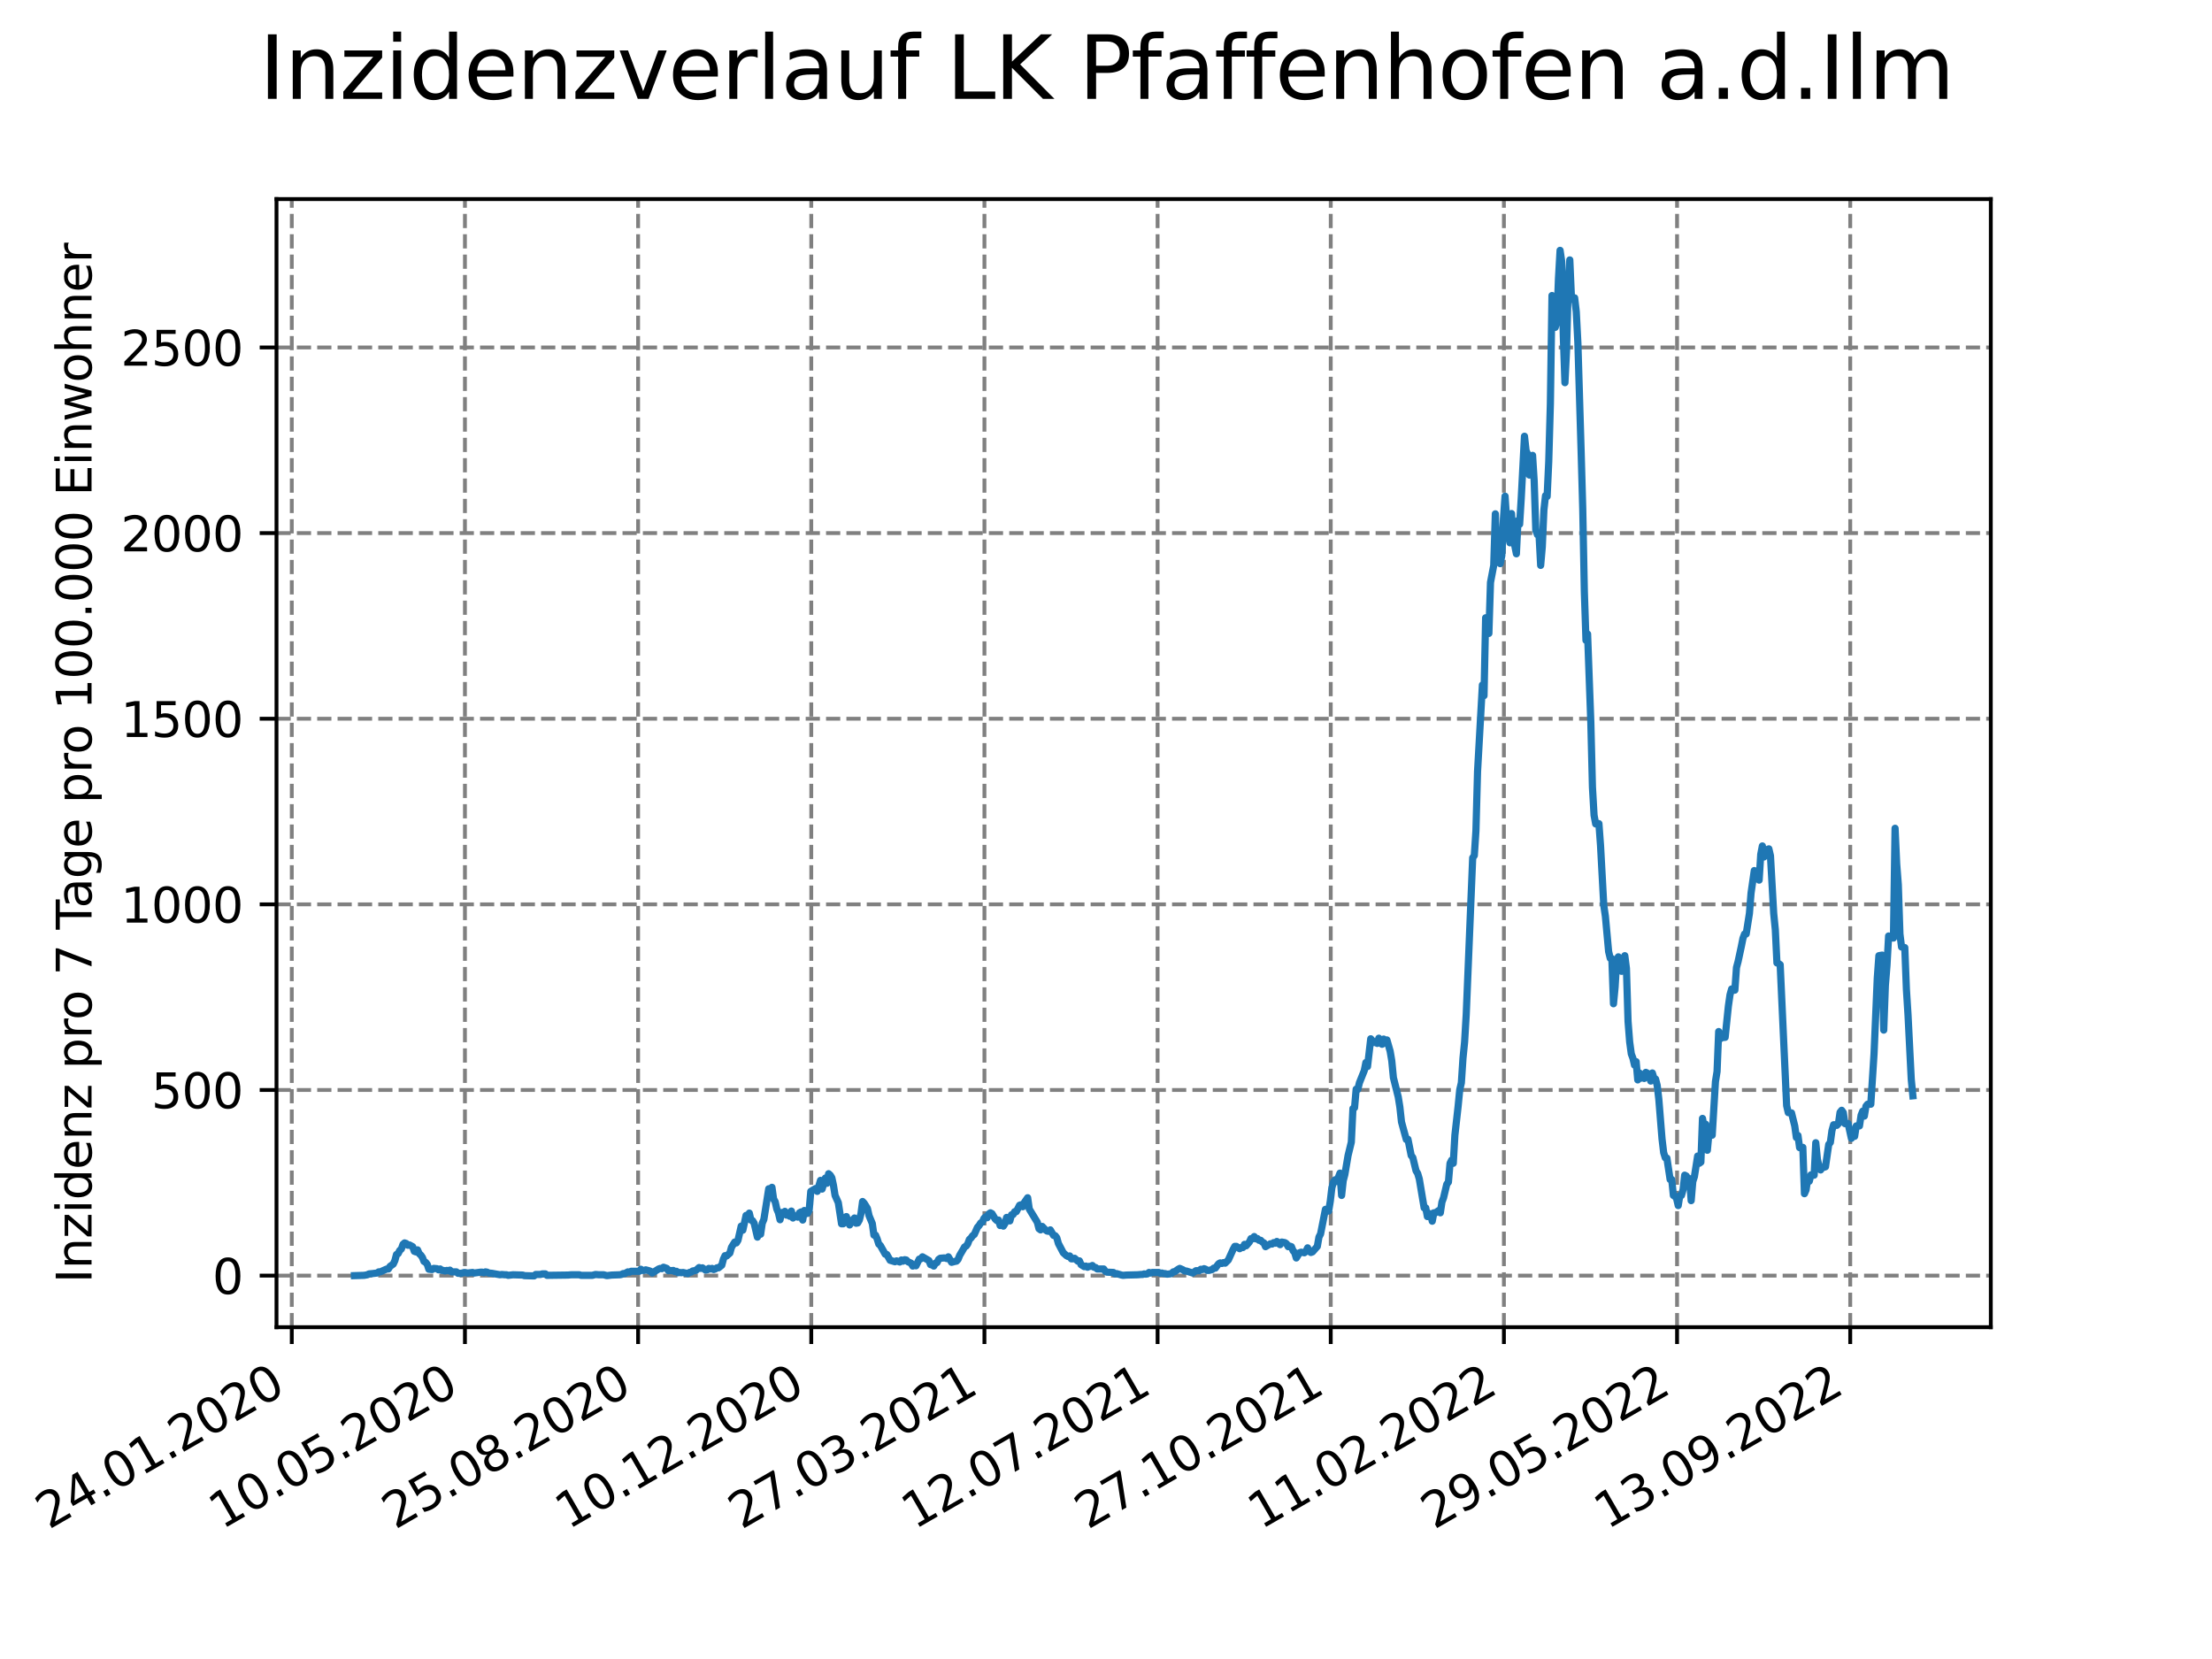 <?xml version="1.0" encoding="utf-8" standalone="no"?>
<!DOCTYPE svg PUBLIC "-//W3C//DTD SVG 1.1//EN"
  "http://www.w3.org/Graphics/SVG/1.1/DTD/svg11.dtd">
<svg xmlns:xlink="http://www.w3.org/1999/xlink" width="460.8pt" height="345.6pt" viewBox="0 0 460.8 345.6" xmlns="http://www.w3.org/2000/svg" version="1.1">
 <defs>
  <style type="text/css">*{stroke-linejoin: round; stroke-linecap: butt}</style>
 </defs>
 <g id="figure_1">
  <g id="patch_1">
   <path d="M 0 345.6 
L 460.8 345.6 
L 460.8 0 
L 0 0 
z
" style="fill: #ffffff"/>
  </g>
  <g id="axes_1">
   <g id="patch_2">
    <path d="M 57.6 276.48 
L 414.72 276.48 
L 414.72 41.472 
L 57.6 41.472 
z
" style="fill: #ffffff"/>
   </g>
   <g id="matplotlib.axis_1">
    <g id="xtick_1">
     <g id="line2d_1">
      <path d="M 60.783 276.48 
L 60.783 41.472 
" clip-path="url(#pee1e2e5de7)" style="fill: none; stroke-dasharray: 2.96,1.28; stroke-dashoffset: 0; stroke: #808080; stroke-width: 0.8"/>
     </g>
     <g id="line2d_2">
      <defs>
       <path id="mcf0baef902" d="M 0 0 
L 0 3.5 
" style="stroke: #000000; stroke-width: 0.8"/>
      </defs>
      <g>
       <use xlink:href="#mcf0baef902" x="60.783" y="276.48" style="stroke: #000000; stroke-width: 0.8"/>
      </g>
     </g>
     <g id="text_1">
      <!-- 24.01.2020 -->
      <g transform="translate(10.158 318.689) rotate(-30) scale(0.1 -0.1)">
       <defs>
        <path id="DejaVuSans-32" d="M 1228 531 
L 3431 531 
L 3431 0 
L 469 0 
L 469 531 
Q 828 903 1448 1529 
Q 2069 2156 2228 2338 
Q 2531 2678 2651 2914 
Q 2772 3150 2772 3378 
Q 2772 3750 2511 3984 
Q 2250 4219 1831 4219 
Q 1534 4219 1204 4116 
Q 875 4013 500 3803 
L 500 4441 
Q 881 4594 1212 4672 
Q 1544 4750 1819 4750 
Q 2544 4750 2975 4387 
Q 3406 4025 3406 3419 
Q 3406 3131 3298 2873 
Q 3191 2616 2906 2266 
Q 2828 2175 2409 1742 
Q 1991 1309 1228 531 
z
" transform="scale(0.016)"/>
        <path id="DejaVuSans-34" d="M 2419 4116 
L 825 1625 
L 2419 1625 
L 2419 4116 
z
M 2253 4666 
L 3047 4666 
L 3047 1625 
L 3713 1625 
L 3713 1100 
L 3047 1100 
L 3047 0 
L 2419 0 
L 2419 1100 
L 313 1100 
L 313 1709 
L 2253 4666 
z
" transform="scale(0.016)"/>
        <path id="DejaVuSans-2e" d="M 684 794 
L 1344 794 
L 1344 0 
L 684 0 
L 684 794 
z
" transform="scale(0.016)"/>
        <path id="DejaVuSans-30" d="M 2034 4250 
Q 1547 4250 1301 3770 
Q 1056 3291 1056 2328 
Q 1056 1369 1301 889 
Q 1547 409 2034 409 
Q 2525 409 2770 889 
Q 3016 1369 3016 2328 
Q 3016 3291 2770 3770 
Q 2525 4250 2034 4250 
z
M 2034 4750 
Q 2819 4750 3233 4129 
Q 3647 3509 3647 2328 
Q 3647 1150 3233 529 
Q 2819 -91 2034 -91 
Q 1250 -91 836 529 
Q 422 1150 422 2328 
Q 422 3509 836 4129 
Q 1250 4750 2034 4750 
z
" transform="scale(0.016)"/>
        <path id="DejaVuSans-31" d="M 794 531 
L 1825 531 
L 1825 4091 
L 703 3866 
L 703 4441 
L 1819 4666 
L 2450 4666 
L 2450 531 
L 3481 531 
L 3481 0 
L 794 0 
L 794 531 
z
" transform="scale(0.016)"/>
       </defs>
       <use xlink:href="#DejaVuSans-32"/>
       <use xlink:href="#DejaVuSans-34" x="63.623"/>
       <use xlink:href="#DejaVuSans-2e" x="127.246"/>
       <use xlink:href="#DejaVuSans-30" x="159.033"/>
       <use xlink:href="#DejaVuSans-31" x="222.656"/>
       <use xlink:href="#DejaVuSans-2e" x="286.279"/>
       <use xlink:href="#DejaVuSans-32" x="318.066"/>
       <use xlink:href="#DejaVuSans-30" x="381.689"/>
       <use xlink:href="#DejaVuSans-32" x="445.312"/>
       <use xlink:href="#DejaVuSans-30" x="508.936"/>
      </g>
     </g>
    </g>
    <g id="xtick_2">
     <g id="line2d_3">
      <path d="M 96.856 276.48 
L 96.856 41.472 
" clip-path="url(#pee1e2e5de7)" style="fill: none; stroke-dasharray: 2.96,1.28; stroke-dashoffset: 0; stroke: #808080; stroke-width: 0.8"/>
     </g>
     <g id="line2d_4">
      <g>
       <use xlink:href="#mcf0baef902" x="96.856" y="276.48" style="stroke: #000000; stroke-width: 0.8"/>
      </g>
     </g>
     <g id="text_2">
      <!-- 10.05.2020 -->
      <g transform="translate(46.231 318.689) rotate(-30) scale(0.1 -0.1)">
       <defs>
        <path id="DejaVuSans-35" d="M 691 4666 
L 3169 4666 
L 3169 4134 
L 1269 4134 
L 1269 2991 
Q 1406 3038 1543 3061 
Q 1681 3084 1819 3084 
Q 2600 3084 3056 2656 
Q 3513 2228 3513 1497 
Q 3513 744 3044 326 
Q 2575 -91 1722 -91 
Q 1428 -91 1123 -41 
Q 819 9 494 109 
L 494 744 
Q 775 591 1075 516 
Q 1375 441 1709 441 
Q 2250 441 2565 725 
Q 2881 1009 2881 1497 
Q 2881 1984 2565 2268 
Q 2250 2553 1709 2553 
Q 1456 2553 1204 2497 
Q 953 2441 691 2322 
L 691 4666 
z
" transform="scale(0.016)"/>
       </defs>
       <use xlink:href="#DejaVuSans-31"/>
       <use xlink:href="#DejaVuSans-30" x="63.623"/>
       <use xlink:href="#DejaVuSans-2e" x="127.246"/>
       <use xlink:href="#DejaVuSans-30" x="159.033"/>
       <use xlink:href="#DejaVuSans-35" x="222.656"/>
       <use xlink:href="#DejaVuSans-2e" x="286.279"/>
       <use xlink:href="#DejaVuSans-32" x="318.066"/>
       <use xlink:href="#DejaVuSans-30" x="381.689"/>
       <use xlink:href="#DejaVuSans-32" x="445.312"/>
       <use xlink:href="#DejaVuSans-30" x="508.936"/>
      </g>
     </g>
    </g>
    <g id="xtick_3">
     <g id="line2d_5">
      <path d="M 132.929 276.48 
L 132.929 41.472 
" clip-path="url(#pee1e2e5de7)" style="fill: none; stroke-dasharray: 2.96,1.28; stroke-dashoffset: 0; stroke: #808080; stroke-width: 0.8"/>
     </g>
     <g id="line2d_6">
      <g>
       <use xlink:href="#mcf0baef902" x="132.929" y="276.48" style="stroke: #000000; stroke-width: 0.8"/>
      </g>
     </g>
     <g id="text_3">
      <!-- 25.08.2020 -->
      <g transform="translate(82.303 318.689) rotate(-30) scale(0.1 -0.1)">
       <defs>
        <path id="DejaVuSans-38" d="M 2034 2216 
Q 1584 2216 1326 1975 
Q 1069 1734 1069 1313 
Q 1069 891 1326 650 
Q 1584 409 2034 409 
Q 2484 409 2743 651 
Q 3003 894 3003 1313 
Q 3003 1734 2745 1975 
Q 2488 2216 2034 2216 
z
M 1403 2484 
Q 997 2584 770 2862 
Q 544 3141 544 3541 
Q 544 4100 942 4425 
Q 1341 4750 2034 4750 
Q 2731 4750 3128 4425 
Q 3525 4100 3525 3541 
Q 3525 3141 3298 2862 
Q 3072 2584 2669 2484 
Q 3125 2378 3379 2068 
Q 3634 1759 3634 1313 
Q 3634 634 3220 271 
Q 2806 -91 2034 -91 
Q 1263 -91 848 271 
Q 434 634 434 1313 
Q 434 1759 690 2068 
Q 947 2378 1403 2484 
z
M 1172 3481 
Q 1172 3119 1398 2916 
Q 1625 2713 2034 2713 
Q 2441 2713 2670 2916 
Q 2900 3119 2900 3481 
Q 2900 3844 2670 4047 
Q 2441 4250 2034 4250 
Q 1625 4250 1398 4047 
Q 1172 3844 1172 3481 
z
" transform="scale(0.016)"/>
       </defs>
       <use xlink:href="#DejaVuSans-32"/>
       <use xlink:href="#DejaVuSans-35" x="63.623"/>
       <use xlink:href="#DejaVuSans-2e" x="127.246"/>
       <use xlink:href="#DejaVuSans-30" x="159.033"/>
       <use xlink:href="#DejaVuSans-38" x="222.656"/>
       <use xlink:href="#DejaVuSans-2e" x="286.279"/>
       <use xlink:href="#DejaVuSans-32" x="318.066"/>
       <use xlink:href="#DejaVuSans-30" x="381.689"/>
       <use xlink:href="#DejaVuSans-32" x="445.312"/>
       <use xlink:href="#DejaVuSans-30" x="508.936"/>
      </g>
     </g>
    </g>
    <g id="xtick_4">
     <g id="line2d_7">
      <path d="M 169.001 276.48 
L 169.001 41.472 
" clip-path="url(#pee1e2e5de7)" style="fill: none; stroke-dasharray: 2.96,1.28; stroke-dashoffset: 0; stroke: #808080; stroke-width: 0.8"/>
     </g>
     <g id="line2d_8">
      <g>
       <use xlink:href="#mcf0baef902" x="169.001" y="276.48" style="stroke: #000000; stroke-width: 0.8"/>
      </g>
     </g>
     <g id="text_4">
      <!-- 10.12.2020 -->
      <g transform="translate(118.376 318.689) rotate(-30) scale(0.1 -0.1)">
       <use xlink:href="#DejaVuSans-31"/>
       <use xlink:href="#DejaVuSans-30" x="63.623"/>
       <use xlink:href="#DejaVuSans-2e" x="127.246"/>
       <use xlink:href="#DejaVuSans-31" x="159.033"/>
       <use xlink:href="#DejaVuSans-32" x="222.656"/>
       <use xlink:href="#DejaVuSans-2e" x="286.279"/>
       <use xlink:href="#DejaVuSans-32" x="318.066"/>
       <use xlink:href="#DejaVuSans-30" x="381.689"/>
       <use xlink:href="#DejaVuSans-32" x="445.312"/>
       <use xlink:href="#DejaVuSans-30" x="508.936"/>
      </g>
     </g>
    </g>
    <g id="xtick_5">
     <g id="line2d_9">
      <path d="M 205.074 276.48 
L 205.074 41.472 
" clip-path="url(#pee1e2e5de7)" style="fill: none; stroke-dasharray: 2.96,1.28; stroke-dashoffset: 0; stroke: #808080; stroke-width: 0.8"/>
     </g>
     <g id="line2d_10">
      <g>
       <use xlink:href="#mcf0baef902" x="205.074" y="276.48" style="stroke: #000000; stroke-width: 0.8"/>
      </g>
     </g>
     <g id="text_5">
      <!-- 27.03.2021 -->
      <g transform="translate(154.449 318.689) rotate(-30) scale(0.1 -0.1)">
       <defs>
        <path id="DejaVuSans-37" d="M 525 4666 
L 3525 4666 
L 3525 4397 
L 1831 0 
L 1172 0 
L 2766 4134 
L 525 4134 
L 525 4666 
z
" transform="scale(0.016)"/>
        <path id="DejaVuSans-33" d="M 2597 2516 
Q 3050 2419 3304 2112 
Q 3559 1806 3559 1356 
Q 3559 666 3084 287 
Q 2609 -91 1734 -91 
Q 1441 -91 1130 -33 
Q 819 25 488 141 
L 488 750 
Q 750 597 1062 519 
Q 1375 441 1716 441 
Q 2309 441 2620 675 
Q 2931 909 2931 1356 
Q 2931 1769 2642 2001 
Q 2353 2234 1838 2234 
L 1294 2234 
L 1294 2753 
L 1863 2753 
Q 2328 2753 2575 2939 
Q 2822 3125 2822 3475 
Q 2822 3834 2567 4026 
Q 2313 4219 1838 4219 
Q 1578 4219 1281 4162 
Q 984 4106 628 3988 
L 628 4550 
Q 988 4650 1302 4700 
Q 1616 4750 1894 4750 
Q 2613 4750 3031 4423 
Q 3450 4097 3450 3541 
Q 3450 3153 3228 2886 
Q 3006 2619 2597 2516 
z
" transform="scale(0.016)"/>
       </defs>
       <use xlink:href="#DejaVuSans-32"/>
       <use xlink:href="#DejaVuSans-37" x="63.623"/>
       <use xlink:href="#DejaVuSans-2e" x="127.246"/>
       <use xlink:href="#DejaVuSans-30" x="159.033"/>
       <use xlink:href="#DejaVuSans-33" x="222.656"/>
       <use xlink:href="#DejaVuSans-2e" x="286.279"/>
       <use xlink:href="#DejaVuSans-32" x="318.066"/>
       <use xlink:href="#DejaVuSans-30" x="381.689"/>
       <use xlink:href="#DejaVuSans-32" x="445.312"/>
       <use xlink:href="#DejaVuSans-31" x="508.936"/>
      </g>
     </g>
    </g>
    <g id="xtick_6">
     <g id="line2d_11">
      <path d="M 241.147 276.48 
L 241.147 41.472 
" clip-path="url(#pee1e2e5de7)" style="fill: none; stroke-dasharray: 2.96,1.28; stroke-dashoffset: 0; stroke: #808080; stroke-width: 0.8"/>
     </g>
     <g id="line2d_12">
      <g>
       <use xlink:href="#mcf0baef902" x="241.147" y="276.48" style="stroke: #000000; stroke-width: 0.8"/>
      </g>
     </g>
     <g id="text_6">
      <!-- 12.07.2021 -->
      <g transform="translate(190.521 318.689) rotate(-30) scale(0.1 -0.1)">
       <use xlink:href="#DejaVuSans-31"/>
       <use xlink:href="#DejaVuSans-32" x="63.623"/>
       <use xlink:href="#DejaVuSans-2e" x="127.246"/>
       <use xlink:href="#DejaVuSans-30" x="159.033"/>
       <use xlink:href="#DejaVuSans-37" x="222.656"/>
       <use xlink:href="#DejaVuSans-2e" x="286.279"/>
       <use xlink:href="#DejaVuSans-32" x="318.066"/>
       <use xlink:href="#DejaVuSans-30" x="381.689"/>
       <use xlink:href="#DejaVuSans-32" x="445.312"/>
       <use xlink:href="#DejaVuSans-31" x="508.936"/>
      </g>
     </g>
    </g>
    <g id="xtick_7">
     <g id="line2d_13">
      <path d="M 277.219 276.48 
L 277.219 41.472 
" clip-path="url(#pee1e2e5de7)" style="fill: none; stroke-dasharray: 2.96,1.28; stroke-dashoffset: 0; stroke: #808080; stroke-width: 0.8"/>
     </g>
     <g id="line2d_14">
      <g>
       <use xlink:href="#mcf0baef902" x="277.219" y="276.48" style="stroke: #000000; stroke-width: 0.8"/>
      </g>
     </g>
     <g id="text_7">
      <!-- 27.10.2021 -->
      <g transform="translate(226.594 318.689) rotate(-30) scale(0.1 -0.1)">
       <use xlink:href="#DejaVuSans-32"/>
       <use xlink:href="#DejaVuSans-37" x="63.623"/>
       <use xlink:href="#DejaVuSans-2e" x="127.246"/>
       <use xlink:href="#DejaVuSans-31" x="159.033"/>
       <use xlink:href="#DejaVuSans-30" x="222.656"/>
       <use xlink:href="#DejaVuSans-2e" x="286.279"/>
       <use xlink:href="#DejaVuSans-32" x="318.066"/>
       <use xlink:href="#DejaVuSans-30" x="381.689"/>
       <use xlink:href="#DejaVuSans-32" x="445.312"/>
       <use xlink:href="#DejaVuSans-31" x="508.936"/>
      </g>
     </g>
    </g>
    <g id="xtick_8">
     <g id="line2d_15">
      <path d="M 313.292 276.48 
L 313.292 41.472 
" clip-path="url(#pee1e2e5de7)" style="fill: none; stroke-dasharray: 2.96,1.28; stroke-dashoffset: 0; stroke: #808080; stroke-width: 0.8"/>
     </g>
     <g id="line2d_16">
      <g>
       <use xlink:href="#mcf0baef902" x="313.292" y="276.48" style="stroke: #000000; stroke-width: 0.8"/>
      </g>
     </g>
     <g id="text_8">
      <!-- 11.02.2022 -->
      <g transform="translate(262.667 318.689) rotate(-30) scale(0.1 -0.1)">
       <use xlink:href="#DejaVuSans-31"/>
       <use xlink:href="#DejaVuSans-31" x="63.623"/>
       <use xlink:href="#DejaVuSans-2e" x="127.246"/>
       <use xlink:href="#DejaVuSans-30" x="159.033"/>
       <use xlink:href="#DejaVuSans-32" x="222.656"/>
       <use xlink:href="#DejaVuSans-2e" x="286.279"/>
       <use xlink:href="#DejaVuSans-32" x="318.066"/>
       <use xlink:href="#DejaVuSans-30" x="381.689"/>
       <use xlink:href="#DejaVuSans-32" x="445.312"/>
       <use xlink:href="#DejaVuSans-32" x="508.936"/>
      </g>
     </g>
    </g>
    <g id="xtick_9">
     <g id="line2d_17">
      <path d="M 349.365 276.48 
L 349.365 41.472 
" clip-path="url(#pee1e2e5de7)" style="fill: none; stroke-dasharray: 2.96,1.28; stroke-dashoffset: 0; stroke: #808080; stroke-width: 0.8"/>
     </g>
     <g id="line2d_18">
      <g>
       <use xlink:href="#mcf0baef902" x="349.365" y="276.48" style="stroke: #000000; stroke-width: 0.8"/>
      </g>
     </g>
     <g id="text_9">
      <!-- 29.05.2022 -->
      <g transform="translate(298.74 318.689) rotate(-30) scale(0.1 -0.1)">
       <defs>
        <path id="DejaVuSans-39" d="M 703 97 
L 703 672 
Q 941 559 1184 500 
Q 1428 441 1663 441 
Q 2288 441 2617 861 
Q 2947 1281 2994 2138 
Q 2813 1869 2534 1725 
Q 2256 1581 1919 1581 
Q 1219 1581 811 2004 
Q 403 2428 403 3163 
Q 403 3881 828 4315 
Q 1253 4750 1959 4750 
Q 2769 4750 3195 4129 
Q 3622 3509 3622 2328 
Q 3622 1225 3098 567 
Q 2575 -91 1691 -91 
Q 1453 -91 1209 -44 
Q 966 3 703 97 
z
M 1959 2075 
Q 2384 2075 2632 2365 
Q 2881 2656 2881 3163 
Q 2881 3666 2632 3958 
Q 2384 4250 1959 4250 
Q 1534 4250 1286 3958 
Q 1038 3666 1038 3163 
Q 1038 2656 1286 2365 
Q 1534 2075 1959 2075 
z
" transform="scale(0.016)"/>
       </defs>
       <use xlink:href="#DejaVuSans-32"/>
       <use xlink:href="#DejaVuSans-39" x="63.623"/>
       <use xlink:href="#DejaVuSans-2e" x="127.246"/>
       <use xlink:href="#DejaVuSans-30" x="159.033"/>
       <use xlink:href="#DejaVuSans-35" x="222.656"/>
       <use xlink:href="#DejaVuSans-2e" x="286.279"/>
       <use xlink:href="#DejaVuSans-32" x="318.066"/>
       <use xlink:href="#DejaVuSans-30" x="381.689"/>
       <use xlink:href="#DejaVuSans-32" x="445.312"/>
       <use xlink:href="#DejaVuSans-32" x="508.936"/>
      </g>
     </g>
    </g>
    <g id="xtick_10">
     <g id="line2d_19">
      <path d="M 385.438 276.48 
L 385.438 41.472 
" clip-path="url(#pee1e2e5de7)" style="fill: none; stroke-dasharray: 2.96,1.28; stroke-dashoffset: 0; stroke: #808080; stroke-width: 0.8"/>
     </g>
     <g id="line2d_20">
      <g>
       <use xlink:href="#mcf0baef902" x="385.438" y="276.48" style="stroke: #000000; stroke-width: 0.8"/>
      </g>
     </g>
     <g id="text_10">
      <!-- 13.09.2022 -->
      <g transform="translate(334.812 318.689) rotate(-30) scale(0.1 -0.1)">
       <use xlink:href="#DejaVuSans-31"/>
       <use xlink:href="#DejaVuSans-33" x="63.623"/>
       <use xlink:href="#DejaVuSans-2e" x="127.246"/>
       <use xlink:href="#DejaVuSans-30" x="159.033"/>
       <use xlink:href="#DejaVuSans-39" x="222.656"/>
       <use xlink:href="#DejaVuSans-2e" x="286.279"/>
       <use xlink:href="#DejaVuSans-32" x="318.066"/>
       <use xlink:href="#DejaVuSans-30" x="381.689"/>
       <use xlink:href="#DejaVuSans-32" x="445.312"/>
       <use xlink:href="#DejaVuSans-32" x="508.936"/>
      </g>
     </g>
    </g>
   </g>
   <g id="matplotlib.axis_2">
    <g id="ytick_1">
     <g id="line2d_21">
      <path d="M 57.6 265.738 
L 414.72 265.738 
" clip-path="url(#pee1e2e5de7)" style="fill: none; stroke-dasharray: 2.96,1.28; stroke-dashoffset: 0; stroke: #808080; stroke-width: 0.8"/>
     </g>
     <g id="line2d_22">
      <defs>
       <path id="me9e345efa7" d="M 0 0 
L -3.5 0 
" style="stroke: #000000; stroke-width: 0.8"/>
      </defs>
      <g>
       <use xlink:href="#me9e345efa7" x="57.6" y="265.738" style="stroke: #000000; stroke-width: 0.8"/>
      </g>
     </g>
     <g id="text_11">
      <!-- 0 -->
      <g transform="translate(44.237 269.537) scale(0.1 -0.1)">
       <use xlink:href="#DejaVuSans-30"/>
      </g>
     </g>
    </g>
    <g id="ytick_2">
     <g id="line2d_23">
      <path d="M 57.6 227.066 
L 414.72 227.066 
" clip-path="url(#pee1e2e5de7)" style="fill: none; stroke-dasharray: 2.96,1.28; stroke-dashoffset: 0; stroke: #808080; stroke-width: 0.8"/>
     </g>
     <g id="line2d_24">
      <g>
       <use xlink:href="#me9e345efa7" x="57.6" y="227.066" style="stroke: #000000; stroke-width: 0.8"/>
      </g>
     </g>
     <g id="text_12">
      <!-- 500 -->
      <g transform="translate(31.512 230.865) scale(0.1 -0.1)">
       <use xlink:href="#DejaVuSans-35"/>
       <use xlink:href="#DejaVuSans-30" x="63.623"/>
       <use xlink:href="#DejaVuSans-30" x="127.246"/>
      </g>
     </g>
    </g>
    <g id="ytick_3">
     <g id="line2d_25">
      <path d="M 57.6 188.395 
L 414.72 188.395 
" clip-path="url(#pee1e2e5de7)" style="fill: none; stroke-dasharray: 2.96,1.28; stroke-dashoffset: 0; stroke: #808080; stroke-width: 0.8"/>
     </g>
     <g id="line2d_26">
      <g>
       <use xlink:href="#me9e345efa7" x="57.6" y="188.395" style="stroke: #000000; stroke-width: 0.8"/>
      </g>
     </g>
     <g id="text_13">
      <!-- 1000 -->
      <g transform="translate(25.15 192.194) scale(0.1 -0.1)">
       <use xlink:href="#DejaVuSans-31"/>
       <use xlink:href="#DejaVuSans-30" x="63.623"/>
       <use xlink:href="#DejaVuSans-30" x="127.246"/>
       <use xlink:href="#DejaVuSans-30" x="190.869"/>
      </g>
     </g>
    </g>
    <g id="ytick_4">
     <g id="line2d_27">
      <path d="M 57.6 149.723 
L 414.72 149.723 
" clip-path="url(#pee1e2e5de7)" style="fill: none; stroke-dasharray: 2.96,1.28; stroke-dashoffset: 0; stroke: #808080; stroke-width: 0.8"/>
     </g>
     <g id="line2d_28">
      <g>
       <use xlink:href="#me9e345efa7" x="57.6" y="149.723" style="stroke: #000000; stroke-width: 0.8"/>
      </g>
     </g>
     <g id="text_14">
      <!-- 1500 -->
      <g transform="translate(25.15 153.522) scale(0.1 -0.1)">
       <use xlink:href="#DejaVuSans-31"/>
       <use xlink:href="#DejaVuSans-35" x="63.623"/>
       <use xlink:href="#DejaVuSans-30" x="127.246"/>
       <use xlink:href="#DejaVuSans-30" x="190.869"/>
      </g>
     </g>
    </g>
    <g id="ytick_5">
     <g id="line2d_29">
      <path d="M 57.6 111.052 
L 414.72 111.052 
" clip-path="url(#pee1e2e5de7)" style="fill: none; stroke-dasharray: 2.96,1.28; stroke-dashoffset: 0; stroke: #808080; stroke-width: 0.8"/>
     </g>
     <g id="line2d_30">
      <g>
       <use xlink:href="#me9e345efa7" x="57.6" y="111.052" style="stroke: #000000; stroke-width: 0.8"/>
      </g>
     </g>
     <g id="text_15">
      <!-- 2000 -->
      <g transform="translate(25.15 114.851) scale(0.1 -0.1)">
       <use xlink:href="#DejaVuSans-32"/>
       <use xlink:href="#DejaVuSans-30" x="63.623"/>
       <use xlink:href="#DejaVuSans-30" x="127.246"/>
       <use xlink:href="#DejaVuSans-30" x="190.869"/>
      </g>
     </g>
    </g>
    <g id="ytick_6">
     <g id="line2d_31">
      <path d="M 57.6 72.38 
L 414.72 72.38 
" clip-path="url(#pee1e2e5de7)" style="fill: none; stroke-dasharray: 2.96,1.28; stroke-dashoffset: 0; stroke: #808080; stroke-width: 0.8"/>
     </g>
     <g id="line2d_32">
      <g>
       <use xlink:href="#me9e345efa7" x="57.6" y="72.38" style="stroke: #000000; stroke-width: 0.8"/>
      </g>
     </g>
     <g id="text_16">
      <!-- 2500 -->
      <g transform="translate(25.15 76.179) scale(0.1 -0.1)">
       <use xlink:href="#DejaVuSans-32"/>
       <use xlink:href="#DejaVuSans-35" x="63.623"/>
       <use xlink:href="#DejaVuSans-30" x="127.246"/>
       <use xlink:href="#DejaVuSans-30" x="190.869"/>
      </g>
     </g>
    </g>
    <g id="text_17">
     <!-- Inzidenz pro 7 Tage pro 100.000 Einwohner -->
     <g transform="translate(19.07 267.301) rotate(-90) scale(0.1 -0.1)">
      <defs>
       <path id="DejaVuSans-49" d="M 628 4666 
L 1259 4666 
L 1259 0 
L 628 0 
L 628 4666 
z
" transform="scale(0.016)"/>
       <path id="DejaVuSans-6e" d="M 3513 2113 
L 3513 0 
L 2938 0 
L 2938 2094 
Q 2938 2591 2744 2837 
Q 2550 3084 2163 3084 
Q 1697 3084 1428 2787 
Q 1159 2491 1159 1978 
L 1159 0 
L 581 0 
L 581 3500 
L 1159 3500 
L 1159 2956 
Q 1366 3272 1645 3428 
Q 1925 3584 2291 3584 
Q 2894 3584 3203 3211 
Q 3513 2838 3513 2113 
z
" transform="scale(0.016)"/>
       <path id="DejaVuSans-7a" d="M 353 3500 
L 3084 3500 
L 3084 2975 
L 922 459 
L 3084 459 
L 3084 0 
L 275 0 
L 275 525 
L 2438 3041 
L 353 3041 
L 353 3500 
z
" transform="scale(0.016)"/>
       <path id="DejaVuSans-69" d="M 603 3500 
L 1178 3500 
L 1178 0 
L 603 0 
L 603 3500 
z
M 603 4863 
L 1178 4863 
L 1178 4134 
L 603 4134 
L 603 4863 
z
" transform="scale(0.016)"/>
       <path id="DejaVuSans-64" d="M 2906 2969 
L 2906 4863 
L 3481 4863 
L 3481 0 
L 2906 0 
L 2906 525 
Q 2725 213 2448 61 
Q 2172 -91 1784 -91 
Q 1150 -91 751 415 
Q 353 922 353 1747 
Q 353 2572 751 3078 
Q 1150 3584 1784 3584 
Q 2172 3584 2448 3432 
Q 2725 3281 2906 2969 
z
M 947 1747 
Q 947 1113 1208 752 
Q 1469 391 1925 391 
Q 2381 391 2643 752 
Q 2906 1113 2906 1747 
Q 2906 2381 2643 2742 
Q 2381 3103 1925 3103 
Q 1469 3103 1208 2742 
Q 947 2381 947 1747 
z
" transform="scale(0.016)"/>
       <path id="DejaVuSans-65" d="M 3597 1894 
L 3597 1613 
L 953 1613 
Q 991 1019 1311 708 
Q 1631 397 2203 397 
Q 2534 397 2845 478 
Q 3156 559 3463 722 
L 3463 178 
Q 3153 47 2828 -22 
Q 2503 -91 2169 -91 
Q 1331 -91 842 396 
Q 353 884 353 1716 
Q 353 2575 817 3079 
Q 1281 3584 2069 3584 
Q 2775 3584 3186 3129 
Q 3597 2675 3597 1894 
z
M 3022 2063 
Q 3016 2534 2758 2815 
Q 2500 3097 2075 3097 
Q 1594 3097 1305 2825 
Q 1016 2553 972 2059 
L 3022 2063 
z
" transform="scale(0.016)"/>
       <path id="DejaVuSans-20" transform="scale(0.016)"/>
       <path id="DejaVuSans-70" d="M 1159 525 
L 1159 -1331 
L 581 -1331 
L 581 3500 
L 1159 3500 
L 1159 2969 
Q 1341 3281 1617 3432 
Q 1894 3584 2278 3584 
Q 2916 3584 3314 3078 
Q 3713 2572 3713 1747 
Q 3713 922 3314 415 
Q 2916 -91 2278 -91 
Q 1894 -91 1617 61 
Q 1341 213 1159 525 
z
M 3116 1747 
Q 3116 2381 2855 2742 
Q 2594 3103 2138 3103 
Q 1681 3103 1420 2742 
Q 1159 2381 1159 1747 
Q 1159 1113 1420 752 
Q 1681 391 2138 391 
Q 2594 391 2855 752 
Q 3116 1113 3116 1747 
z
" transform="scale(0.016)"/>
       <path id="DejaVuSans-72" d="M 2631 2963 
Q 2534 3019 2420 3045 
Q 2306 3072 2169 3072 
Q 1681 3072 1420 2755 
Q 1159 2438 1159 1844 
L 1159 0 
L 581 0 
L 581 3500 
L 1159 3500 
L 1159 2956 
Q 1341 3275 1631 3429 
Q 1922 3584 2338 3584 
Q 2397 3584 2469 3576 
Q 2541 3569 2628 3553 
L 2631 2963 
z
" transform="scale(0.016)"/>
       <path id="DejaVuSans-6f" d="M 1959 3097 
Q 1497 3097 1228 2736 
Q 959 2375 959 1747 
Q 959 1119 1226 758 
Q 1494 397 1959 397 
Q 2419 397 2687 759 
Q 2956 1122 2956 1747 
Q 2956 2369 2687 2733 
Q 2419 3097 1959 3097 
z
M 1959 3584 
Q 2709 3584 3137 3096 
Q 3566 2609 3566 1747 
Q 3566 888 3137 398 
Q 2709 -91 1959 -91 
Q 1206 -91 779 398 
Q 353 888 353 1747 
Q 353 2609 779 3096 
Q 1206 3584 1959 3584 
z
" transform="scale(0.016)"/>
       <path id="DejaVuSans-54" d="M -19 4666 
L 3928 4666 
L 3928 4134 
L 2272 4134 
L 2272 0 
L 1638 0 
L 1638 4134 
L -19 4134 
L -19 4666 
z
" transform="scale(0.016)"/>
       <path id="DejaVuSans-61" d="M 2194 1759 
Q 1497 1759 1228 1600 
Q 959 1441 959 1056 
Q 959 750 1161 570 
Q 1363 391 1709 391 
Q 2188 391 2477 730 
Q 2766 1069 2766 1631 
L 2766 1759 
L 2194 1759 
z
M 3341 1997 
L 3341 0 
L 2766 0 
L 2766 531 
Q 2569 213 2275 61 
Q 1981 -91 1556 -91 
Q 1019 -91 701 211 
Q 384 513 384 1019 
Q 384 1609 779 1909 
Q 1175 2209 1959 2209 
L 2766 2209 
L 2766 2266 
Q 2766 2663 2505 2880 
Q 2244 3097 1772 3097 
Q 1472 3097 1187 3025 
Q 903 2953 641 2809 
L 641 3341 
Q 956 3463 1253 3523 
Q 1550 3584 1831 3584 
Q 2591 3584 2966 3190 
Q 3341 2797 3341 1997 
z
" transform="scale(0.016)"/>
       <path id="DejaVuSans-67" d="M 2906 1791 
Q 2906 2416 2648 2759 
Q 2391 3103 1925 3103 
Q 1463 3103 1205 2759 
Q 947 2416 947 1791 
Q 947 1169 1205 825 
Q 1463 481 1925 481 
Q 2391 481 2648 825 
Q 2906 1169 2906 1791 
z
M 3481 434 
Q 3481 -459 3084 -895 
Q 2688 -1331 1869 -1331 
Q 1566 -1331 1297 -1286 
Q 1028 -1241 775 -1147 
L 775 -588 
Q 1028 -725 1275 -790 
Q 1522 -856 1778 -856 
Q 2344 -856 2625 -561 
Q 2906 -266 2906 331 
L 2906 616 
Q 2728 306 2450 153 
Q 2172 0 1784 0 
Q 1141 0 747 490 
Q 353 981 353 1791 
Q 353 2603 747 3093 
Q 1141 3584 1784 3584 
Q 2172 3584 2450 3431 
Q 2728 3278 2906 2969 
L 2906 3500 
L 3481 3500 
L 3481 434 
z
" transform="scale(0.016)"/>
       <path id="DejaVuSans-45" d="M 628 4666 
L 3578 4666 
L 3578 4134 
L 1259 4134 
L 1259 2753 
L 3481 2753 
L 3481 2222 
L 1259 2222 
L 1259 531 
L 3634 531 
L 3634 0 
L 628 0 
L 628 4666 
z
" transform="scale(0.016)"/>
       <path id="DejaVuSans-77" d="M 269 3500 
L 844 3500 
L 1563 769 
L 2278 3500 
L 2956 3500 
L 3675 769 
L 4391 3500 
L 4966 3500 
L 4050 0 
L 3372 0 
L 2619 2869 
L 1863 0 
L 1184 0 
L 269 3500 
z
" transform="scale(0.016)"/>
       <path id="DejaVuSans-68" d="M 3513 2113 
L 3513 0 
L 2938 0 
L 2938 2094 
Q 2938 2591 2744 2837 
Q 2550 3084 2163 3084 
Q 1697 3084 1428 2787 
Q 1159 2491 1159 1978 
L 1159 0 
L 581 0 
L 581 4863 
L 1159 4863 
L 1159 2956 
Q 1366 3272 1645 3428 
Q 1925 3584 2291 3584 
Q 2894 3584 3203 3211 
Q 3513 2838 3513 2113 
z
" transform="scale(0.016)"/>
      </defs>
      <use xlink:href="#DejaVuSans-49"/>
      <use xlink:href="#DejaVuSans-6e" x="29.492"/>
      <use xlink:href="#DejaVuSans-7a" x="92.871"/>
      <use xlink:href="#DejaVuSans-69" x="145.361"/>
      <use xlink:href="#DejaVuSans-64" x="173.145"/>
      <use xlink:href="#DejaVuSans-65" x="236.621"/>
      <use xlink:href="#DejaVuSans-6e" x="298.145"/>
      <use xlink:href="#DejaVuSans-7a" x="361.523"/>
      <use xlink:href="#DejaVuSans-20" x="414.014"/>
      <use xlink:href="#DejaVuSans-70" x="445.801"/>
      <use xlink:href="#DejaVuSans-72" x="509.277"/>
      <use xlink:href="#DejaVuSans-6f" x="548.141"/>
      <use xlink:href="#DejaVuSans-20" x="609.322"/>
      <use xlink:href="#DejaVuSans-37" x="641.109"/>
      <use xlink:href="#DejaVuSans-20" x="704.732"/>
      <use xlink:href="#DejaVuSans-54" x="736.52"/>
      <use xlink:href="#DejaVuSans-61" x="781.104"/>
      <use xlink:href="#DejaVuSans-67" x="842.383"/>
      <use xlink:href="#DejaVuSans-65" x="905.859"/>
      <use xlink:href="#DejaVuSans-20" x="967.383"/>
      <use xlink:href="#DejaVuSans-70" x="999.17"/>
      <use xlink:href="#DejaVuSans-72" x="1062.646"/>
      <use xlink:href="#DejaVuSans-6f" x="1101.51"/>
      <use xlink:href="#DejaVuSans-20" x="1162.691"/>
      <use xlink:href="#DejaVuSans-31" x="1194.479"/>
      <use xlink:href="#DejaVuSans-30" x="1258.102"/>
      <use xlink:href="#DejaVuSans-30" x="1321.725"/>
      <use xlink:href="#DejaVuSans-2e" x="1385.348"/>
      <use xlink:href="#DejaVuSans-30" x="1417.135"/>
      <use xlink:href="#DejaVuSans-30" x="1480.758"/>
      <use xlink:href="#DejaVuSans-30" x="1544.381"/>
      <use xlink:href="#DejaVuSans-20" x="1608.004"/>
      <use xlink:href="#DejaVuSans-45" x="1639.791"/>
      <use xlink:href="#DejaVuSans-69" x="1702.975"/>
      <use xlink:href="#DejaVuSans-6e" x="1730.758"/>
      <use xlink:href="#DejaVuSans-77" x="1794.137"/>
      <use xlink:href="#DejaVuSans-6f" x="1875.924"/>
      <use xlink:href="#DejaVuSans-68" x="1937.105"/>
      <use xlink:href="#DejaVuSans-6e" x="2000.484"/>
      <use xlink:href="#DejaVuSans-65" x="2063.863"/>
      <use xlink:href="#DejaVuSans-72" x="2125.387"/>
     </g>
    </g>
   </g>
   <g id="line2d_33">
    <path d="M 73.833 265.738 
L 75.855 265.677 
L 76.53 265.557 
L 76.867 265.376 
L 77.541 265.315 
L 78.553 265.195 
L 78.89 264.953 
L 79.227 264.953 
L 80.575 264.35 
L 80.912 264.35 
L 81.25 263.807 
L 81.924 263.325 
L 82.261 262.601 
L 82.598 261.334 
L 82.935 261.153 
L 83.272 260.49 
L 83.609 260.188 
L 83.947 259.223 
L 84.284 258.922 
L 84.621 259.042 
L 84.958 259.404 
L 85.295 259.344 
L 85.969 259.706 
L 86.306 260.671 
L 86.644 260.791 
L 86.981 260.369 
L 87.318 261.153 
L 87.655 261.455 
L 87.992 261.938 
L 88.329 262.782 
L 88.666 262.963 
L 89.004 263.385 
L 89.341 264.411 
L 90.015 264.471 
L 90.352 264.23 
L 91.026 264.29 
L 91.363 264.531 
L 91.701 264.35 
L 92.038 264.652 
L 92.375 264.652 
L 92.712 264.772 
L 93.049 264.652 
L 93.386 264.712 
L 93.723 264.591 
L 94.06 264.953 
L 95.072 264.953 
L 95.409 265.255 
L 96.083 265.255 
L 96.757 265.074 
L 97.432 265.195 
L 98.443 265.074 
L 98.78 265.195 
L 100.129 265.014 
L 100.466 265.014 
L 100.803 265.134 
L 101.14 264.953 
L 101.477 265.014 
L 101.814 265.195 
L 102.489 265.255 
L 104.174 265.557 
L 104.511 265.496 
L 105.186 265.557 
L 105.523 265.557 
L 105.86 265.677 
L 106.871 265.557 
L 108.894 265.617 
L 109.231 265.738 
L 111.254 265.798 
L 111.591 265.496 
L 112.602 265.496 
L 112.94 265.376 
L 113.614 265.376 
L 113.951 265.677 
L 118.334 265.617 
L 119.008 265.557 
L 120.694 265.557 
L 121.031 265.677 
L 123.391 265.677 
L 124.065 265.496 
L 124.739 265.557 
L 125.75 265.557 
L 126.425 265.738 
L 127.436 265.617 
L 129.122 265.557 
L 129.459 265.496 
L 129.796 265.315 
L 130.133 265.315 
L 130.807 264.953 
L 131.145 265.014 
L 131.482 264.833 
L 133.167 264.833 
L 133.504 264.411 
L 133.842 264.652 
L 134.179 264.652 
L 134.516 264.531 
L 135.19 264.712 
L 135.527 264.833 
L 135.864 265.195 
L 137.213 264.35 
L 137.55 264.23 
L 137.887 264.29 
L 138.224 263.988 
L 138.898 264.23 
L 139.236 264.712 
L 139.573 264.652 
L 139.91 264.712 
L 140.247 264.652 
L 140.584 264.893 
L 140.921 264.833 
L 141.258 265.134 
L 141.596 265.074 
L 141.933 265.134 
L 142.27 265.074 
L 143.281 265.315 
L 143.618 265.074 
L 143.955 265.014 
L 144.293 264.772 
L 144.967 264.652 
L 145.641 264.049 
L 145.978 264.23 
L 146.315 264.109 
L 146.99 264.591 
L 147.327 264.531 
L 147.664 264.23 
L 148.001 264.35 
L 148.338 264.23 
L 148.675 264.471 
L 149.012 264.35 
L 149.349 264.109 
L 149.687 264.109 
L 150.361 263.566 
L 150.698 262.299 
L 151.035 261.576 
L 151.372 261.636 
L 152.046 261.033 
L 152.384 259.826 
L 153.058 258.741 
L 153.395 258.922 
L 153.732 258.379 
L 154.406 255.423 
L 154.744 256.268 
L 155.418 253.192 
L 155.755 253.553 
L 156.092 252.709 
L 156.429 254.157 
L 156.766 254.277 
L 157.103 254.82 
L 157.778 257.715 
L 158.115 256.992 
L 158.452 257.112 
L 158.789 254.82 
L 159.126 254.036 
L 160.138 247.642 
L 160.475 247.944 
L 160.812 247.341 
L 161.149 249.753 
L 161.486 250.357 
L 161.823 251.865 
L 162.16 252.649 
L 162.497 254.096 
L 162.835 252.588 
L 163.172 252.95 
L 163.509 252.347 
L 163.846 253.131 
L 164.183 252.89 
L 164.52 253.372 
L 164.857 252.287 
L 165.194 253.734 
L 165.532 253.252 
L 166.206 253.553 
L 166.543 252.649 
L 166.88 252.468 
L 167.217 254.157 
L 167.554 252.166 
L 167.892 252.83 
L 168.229 252.769 
L 168.566 252.106 
L 168.903 248.185 
L 169.914 247.582 
L 170.251 248.185 
L 170.926 245.893 
L 171.263 247.703 
L 171.937 245.411 
L 172.274 246.496 
L 172.611 244.506 
L 172.948 244.807 
L 173.286 245.35 
L 173.623 246.919 
L 173.96 249.03 
L 174.634 250.538 
L 175.308 254.941 
L 175.645 254.941 
L 176.32 253.433 
L 176.657 254.518 
L 176.994 255.182 
L 177.668 254.096 
L 178.005 253.734 
L 178.342 254.82 
L 178.68 254.76 
L 179.017 254.157 
L 179.354 252.83 
L 179.691 250.296 
L 180.028 250.658 
L 180.702 251.744 
L 181.04 253.252 
L 181.714 254.88 
L 182.051 257.293 
L 182.388 257.293 
L 182.725 258.077 
L 183.062 259.163 
L 183.399 259.465 
L 184.411 261.274 
L 184.748 261.334 
L 185.422 262.541 
L 186.434 262.842 
L 186.771 262.661 
L 187.445 262.903 
L 187.782 262.48 
L 188.119 262.722 
L 188.456 262.42 
L 188.793 262.48 
L 189.131 262.842 
L 189.805 263.144 
L 190.142 263.747 
L 190.479 263.566 
L 190.816 263.687 
L 191.491 262.299 
L 191.828 262.239 
L 192.165 261.817 
L 193.513 262.601 
L 193.85 263.445 
L 194.188 263.506 
L 194.525 263.747 
L 194.862 263.144 
L 195.199 263.023 
L 195.536 262.36 
L 195.873 262.118 
L 196.547 262.058 
L 196.885 262.058 
L 197.222 262.179 
L 197.559 261.817 
L 198.233 262.963 
L 198.907 262.782 
L 199.244 262.722 
L 199.582 262.36 
L 199.919 261.515 
L 200.593 260.369 
L 200.93 259.766 
L 201.267 259.585 
L 201.604 259.103 
L 201.941 258.198 
L 202.279 257.896 
L 202.616 257.414 
L 202.953 257.172 
L 203.627 255.665 
L 203.964 255.303 
L 204.301 254.76 
L 204.639 254.579 
L 204.976 253.795 
L 205.313 253.493 
L 205.65 253.674 
L 205.987 252.89 
L 206.324 252.649 
L 206.661 252.83 
L 207.336 253.976 
L 207.673 254.277 
L 208.01 254.157 
L 208.347 255.303 
L 208.684 255.061 
L 209.021 255.423 
L 209.358 254.88 
L 209.695 253.614 
L 210.37 254.338 
L 210.707 253.071 
L 211.044 253.011 
L 211.381 252.407 
L 211.718 252.407 
L 212.392 251.08 
L 212.73 250.96 
L 213.067 251.382 
L 213.404 250.477 
L 214.078 249.512 
L 214.415 251.865 
L 216.101 254.639 
L 216.438 255.966 
L 216.775 256.207 
L 217.112 255.484 
L 217.787 256.207 
L 218.124 256.449 
L 218.461 256.509 
L 218.798 256.207 
L 219.472 257.353 
L 219.809 257.414 
L 220.146 257.836 
L 220.484 259.042 
L 221.495 260.972 
L 222.169 261.576 
L 222.506 261.757 
L 222.843 261.636 
L 223.181 262.239 
L 223.518 262.239 
L 223.855 262.118 
L 224.529 262.722 
L 224.866 262.661 
L 225.203 263.445 
L 225.878 263.868 
L 226.215 263.747 
L 226.552 263.988 
L 226.889 263.807 
L 227.226 263.807 
L 227.563 263.626 
L 227.9 263.988 
L 228.237 264.049 
L 228.575 264.35 
L 229.923 264.35 
L 230.26 264.833 
L 230.597 265.014 
L 231.946 265.074 
L 232.283 265.376 
L 232.62 265.315 
L 233.632 265.617 
L 233.969 265.677 
L 234.643 265.617 
L 237.003 265.557 
L 237.677 265.496 
L 238.014 265.496 
L 238.351 265.376 
L 238.688 265.436 
L 239.026 265.376 
L 239.363 265.074 
L 239.7 265.195 
L 240.037 265.074 
L 241.385 265.074 
L 241.723 265.255 
L 242.06 265.195 
L 242.397 265.315 
L 242.734 265.315 
L 243.071 265.436 
L 243.745 265.376 
L 244.083 265.255 
L 244.42 264.953 
L 244.757 264.893 
L 245.431 264.411 
L 245.768 264.23 
L 246.442 264.531 
L 246.78 264.772 
L 247.117 264.772 
L 248.465 265.195 
L 249.139 264.712 
L 249.814 264.712 
L 250.151 264.411 
L 250.488 264.471 
L 250.825 264.29 
L 251.162 264.411 
L 251.499 264.652 
L 251.836 264.652 
L 252.511 264.471 
L 252.848 264.169 
L 253.185 264.169 
L 253.859 263.264 
L 254.196 263.084 
L 254.533 263.204 
L 254.871 263.023 
L 255.208 263.144 
L 255.882 262.48 
L 256.893 260.249 
L 257.231 259.645 
L 257.568 259.645 
L 258.242 260.128 
L 258.579 259.887 
L 258.916 259.887 
L 259.253 259.223 
L 259.59 259.525 
L 260.265 258.741 
L 260.602 258.017 
L 260.939 258.077 
L 261.276 257.595 
L 261.613 258.077 
L 261.95 258.017 
L 262.287 258.379 
L 262.625 258.379 
L 262.962 258.741 
L 263.299 258.922 
L 263.636 259.706 
L 264.647 259.103 
L 264.984 259.163 
L 265.322 258.861 
L 265.659 258.982 
L 265.996 258.62 
L 266.333 259.042 
L 266.67 259.284 
L 267.007 258.741 
L 267.681 258.861 
L 268.019 259.103 
L 268.356 259.706 
L 268.693 259.585 
L 269.03 259.706 
L 269.367 260.55 
L 269.704 260.912 
L 270.041 262.058 
L 270.716 260.972 
L 271.053 260.852 
L 271.727 260.972 
L 272.064 260.671 
L 272.401 259.947 
L 272.738 260.671 
L 273.076 260.912 
L 273.413 260.791 
L 274.424 259.645 
L 274.761 257.715 
L 275.098 257.052 
L 276.11 251.925 
L 276.447 251.985 
L 276.784 252.287 
L 277.121 250.236 
L 277.458 247.401 
L 277.795 246.195 
L 278.132 245.772 
L 278.47 246.134 
L 279.144 244.385 
L 279.481 249.03 
L 279.818 245.953 
L 280.155 244.687 
L 280.829 240.706 
L 281.504 237.931 
L 281.841 230.934 
L 282.178 230.754 
L 282.515 226.893 
L 282.852 226.954 
L 283.189 225.566 
L 284.201 223.033 
L 284.538 221.344 
L 284.875 222.188 
L 285.549 216.398 
L 286.224 217.182 
L 286.561 217.001 
L 286.898 217.363 
L 287.235 216.277 
L 287.572 217.303 
L 287.909 217.544 
L 288.246 216.458 
L 288.583 217.303 
L 288.921 216.639 
L 289.595 218.992 
L 289.932 220.982 
L 290.269 224.481 
L 291.28 228.522 
L 291.618 230.633 
L 291.955 233.709 
L 292.629 236.182 
L 292.966 237.388 
L 293.303 237.328 
L 293.978 240.706 
L 294.315 241.128 
L 294.989 243.903 
L 295.326 244.446 
L 295.663 245.592 
L 296.675 251.623 
L 297.012 251.623 
L 297.349 253.433 
L 297.686 252.89 
L 298.023 252.83 
L 298.36 254.398 
L 298.697 252.649 
L 299.034 252.649 
L 299.709 252.166 
L 300.046 252.649 
L 300.383 250.417 
L 300.72 249.512 
L 301.394 246.677 
L 301.731 246.255 
L 302.069 242.334 
L 302.406 241.671 
L 302.743 242.334 
L 303.08 236.484 
L 303.754 230.452 
L 304.091 227.014 
L 304.428 225.566 
L 304.766 220.439 
L 305.103 217.061 
L 305.44 211.392 
L 306.788 178.7 
L 307.126 178.217 
L 307.463 173.09 
L 307.8 160.725 
L 308.811 142.69 
L 309.148 144.922 
L 309.485 128.697 
L 309.823 128.697 
L 310.16 131.954 
L 310.497 121.338 
L 311.171 117.779 
L 311.508 107.043 
L 311.845 116.271 
L 312.182 115.246 
L 312.52 117.417 
L 312.857 115.729 
L 313.194 108.068 
L 313.531 103.364 
L 313.868 108.249 
L 314.205 111.144 
L 314.542 113.075 
L 314.879 106.983 
L 315.217 112.652 
L 315.554 113.678 
L 315.891 115.367 
L 316.228 108.43 
L 316.565 109.214 
L 316.902 103.786 
L 317.576 90.878 
L 317.914 93.894 
L 318.251 94.618 
L 318.588 98.96 
L 318.925 94.979 
L 319.262 94.859 
L 319.599 100.227 
L 319.936 110.481 
L 320.274 111.386 
L 320.611 111.446 
L 320.948 117.779 
L 321.285 113.919 
L 321.622 106.259 
L 321.959 103.243 
L 322.296 103.424 
L 322.633 96.125 
L 322.971 84.122 
L 323.308 61.564 
L 323.645 62.468 
L 323.982 68.199 
L 324.319 66.992 
L 324.656 58.065 
L 324.993 52.154 
L 325.33 54.446 
L 325.668 70.068 
L 326.005 79.719 
L 326.342 72.964 
L 326.679 59.995 
L 327.016 54.145 
L 327.353 61.805 
L 327.69 62.408 
L 328.027 62.046 
L 328.365 64.941 
L 328.702 71.456 
L 329.376 93.954 
L 329.713 105.957 
L 330.05 123.329 
L 330.387 133.401 
L 330.724 132.075 
L 331.399 150.471 
L 331.736 163.982 
L 332.073 169.833 
L 332.41 171.643 
L 332.747 171.522 
L 333.084 171.582 
L 333.422 176.166 
L 334.096 188.592 
L 334.433 190.884 
L 335.107 198.243 
L 335.444 199.63 
L 335.781 199.69 
L 336.119 209.1 
L 336.456 205.601 
L 336.793 199.931 
L 337.13 199.328 
L 337.804 202.344 
L 338.141 200.293 
L 338.478 199.087 
L 338.816 201.741 
L 339.153 212.779 
L 339.49 217.061 
L 339.827 219.535 
L 340.164 220.439 
L 340.501 221.887 
L 340.838 221.163 
L 341.175 224.963 
L 341.513 223.515 
L 341.85 224.601 
L 342.187 223.817 
L 342.524 224.661 
L 342.861 223.395 
L 343.198 223.576 
L 343.535 223.938 
L 343.872 225.204 
L 344.21 223.515 
L 344.547 224.601 
L 344.884 224.782 
L 345.221 226.109 
L 345.558 228.944 
L 346.232 237.268 
L 346.57 240.103 
L 346.907 241.188 
L 347.244 241.249 
L 347.918 245.712 
L 348.255 245.712 
L 348.592 249.03 
L 348.929 249.211 
L 349.267 249.693 
L 349.604 251.141 
L 349.941 249.03 
L 350.278 249.03 
L 350.615 247.823 
L 350.952 244.807 
L 351.289 244.988 
L 351.626 245.592 
L 351.964 245.531 
L 352.301 250.115 
L 352.638 246.134 
L 352.975 245.109 
L 353.649 240.826 
L 353.986 242.334 
L 354.323 242.093 
L 354.661 232.985 
L 354.998 234.855 
L 355.335 234.192 
L 355.672 239.62 
L 356.009 236.061 
L 356.346 236.122 
L 356.683 236.484 
L 357.358 225.325 
L 357.695 223.214 
L 358.032 214.89 
L 358.369 216.398 
L 358.706 216.157 
L 359.38 216.096 
L 360.055 209.582 
L 360.392 207.23 
L 360.729 206.023 
L 361.066 206.265 
L 361.403 206.265 
L 361.74 201.56 
L 362.077 200.293 
L 362.752 197.157 
L 363.089 195.468 
L 363.426 194.563 
L 363.763 194.563 
L 364.437 190.281 
L 364.774 186.058 
L 365.449 181.354 
L 365.786 182.198 
L 366.123 182.138 
L 366.46 183.344 
L 366.797 177.976 
L 367.134 176.227 
L 367.471 178.519 
L 367.809 177.131 
L 368.483 176.83 
L 368.82 178.278 
L 369.494 190.281 
L 369.831 193.658 
L 370.168 200.595 
L 370.506 200.716 
L 370.843 200.957 
L 372.191 230.331 
L 372.528 231.779 
L 373.203 231.839 
L 373.877 234.553 
L 374.214 236.966 
L 374.551 236.544 
L 374.888 239.077 
L 375.563 239.017 
L 375.9 248.668 
L 376.237 247.884 
L 376.574 245.592 
L 376.911 246.074 
L 377.248 244.747 
L 377.922 244.807 
L 378.26 238.052 
L 378.597 241.49 
L 378.934 242.938 
L 379.271 243.722 
L 379.608 243.179 
L 379.945 243.179 
L 380.282 243.058 
L 380.957 238.414 
L 381.294 237.992 
L 381.631 235.519 
L 381.968 234.312 
L 382.305 234.312 
L 382.642 234.433 
L 382.979 234.071 
L 383.317 231.719 
L 383.654 231.296 
L 383.991 231.779 
L 384.328 234.071 
L 385.002 234.071 
L 385.676 237.147 
L 386.014 236.001 
L 386.351 236.725 
L 386.688 234.553 
L 387.362 234.553 
L 387.699 232.322 
L 388.036 231.477 
L 388.373 232.503 
L 388.711 230.452 
L 389.048 230.03 
L 389.722 230.03 
L 390.396 219.535 
L 391.07 203.792 
L 391.408 199.087 
L 392.082 198.966 
L 392.419 214.588 
L 392.756 205.3 
L 393.093 201.138 
L 393.43 194.985 
L 393.767 195.408 
L 394.442 195.408 
L 394.779 172.547 
L 395.116 179.966 
L 395.453 184.309 
L 395.79 194.563 
L 396.127 197.277 
L 396.802 197.398 
L 397.139 206.084 
L 397.476 211.452 
L 398.15 224.842 
L 398.487 228.28 
L 398.487 228.28 
" clip-path="url(#pee1e2e5de7)" style="fill: none; stroke: #1f77b4; stroke-width: 1.5; stroke-linecap: square"/>
   </g>
   <g id="patch_3">
    <path d="M 57.6 276.48 
L 57.6 41.472 
" style="fill: none; stroke: #000000; stroke-width: 0.8; stroke-linejoin: miter; stroke-linecap: square"/>
   </g>
   <g id="patch_4">
    <path d="M 414.72 276.48 
L 414.72 41.472 
" style="fill: none; stroke: #000000; stroke-width: 0.8; stroke-linejoin: miter; stroke-linecap: square"/>
   </g>
   <g id="patch_5">
    <path d="M 57.6 276.48 
L 414.72 276.48 
" style="fill: none; stroke: #000000; stroke-width: 0.8; stroke-linejoin: miter; stroke-linecap: square"/>
   </g>
   <g id="patch_6">
    <path d="M 57.6 41.472 
L 414.72 41.472 
" style="fill: none; stroke: #000000; stroke-width: 0.8; stroke-linejoin: miter; stroke-linecap: square"/>
   </g>
  </g>
  <g id="text_18">
   <!-- Inzidenzverlauf LK Pfaffenhofen a.d.Ilm -->
   <g transform="translate(54.008 20.589) scale(0.18 -0.18)">
    <defs>
     <path id="DejaVuSans-76" d="M 191 3500 
L 800 3500 
L 1894 563 
L 2988 3500 
L 3597 3500 
L 2284 0 
L 1503 0 
L 191 3500 
z
" transform="scale(0.016)"/>
     <path id="DejaVuSans-6c" d="M 603 4863 
L 1178 4863 
L 1178 0 
L 603 0 
L 603 4863 
z
" transform="scale(0.016)"/>
     <path id="DejaVuSans-75" d="M 544 1381 
L 544 3500 
L 1119 3500 
L 1119 1403 
Q 1119 906 1312 657 
Q 1506 409 1894 409 
Q 2359 409 2629 706 
Q 2900 1003 2900 1516 
L 2900 3500 
L 3475 3500 
L 3475 0 
L 2900 0 
L 2900 538 
Q 2691 219 2414 64 
Q 2138 -91 1772 -91 
Q 1169 -91 856 284 
Q 544 659 544 1381 
z
M 1991 3584 
L 1991 3584 
z
" transform="scale(0.016)"/>
     <path id="DejaVuSans-66" d="M 2375 4863 
L 2375 4384 
L 1825 4384 
Q 1516 4384 1395 4259 
Q 1275 4134 1275 3809 
L 1275 3500 
L 2222 3500 
L 2222 3053 
L 1275 3053 
L 1275 0 
L 697 0 
L 697 3053 
L 147 3053 
L 147 3500 
L 697 3500 
L 697 3744 
Q 697 4328 969 4595 
Q 1241 4863 1831 4863 
L 2375 4863 
z
" transform="scale(0.016)"/>
     <path id="DejaVuSans-4c" d="M 628 4666 
L 1259 4666 
L 1259 531 
L 3531 531 
L 3531 0 
L 628 0 
L 628 4666 
z
" transform="scale(0.016)"/>
     <path id="DejaVuSans-4b" d="M 628 4666 
L 1259 4666 
L 1259 2694 
L 3353 4666 
L 4166 4666 
L 1850 2491 
L 4331 0 
L 3500 0 
L 1259 2247 
L 1259 0 
L 628 0 
L 628 4666 
z
" transform="scale(0.016)"/>
     <path id="DejaVuSans-50" d="M 1259 4147 
L 1259 2394 
L 2053 2394 
Q 2494 2394 2734 2622 
Q 2975 2850 2975 3272 
Q 2975 3691 2734 3919 
Q 2494 4147 2053 4147 
L 1259 4147 
z
M 628 4666 
L 2053 4666 
Q 2838 4666 3239 4311 
Q 3641 3956 3641 3272 
Q 3641 2581 3239 2228 
Q 2838 1875 2053 1875 
L 1259 1875 
L 1259 0 
L 628 0 
L 628 4666 
z
" transform="scale(0.016)"/>
     <path id="DejaVuSans-6d" d="M 3328 2828 
Q 3544 3216 3844 3400 
Q 4144 3584 4550 3584 
Q 5097 3584 5394 3201 
Q 5691 2819 5691 2113 
L 5691 0 
L 5113 0 
L 5113 2094 
Q 5113 2597 4934 2840 
Q 4756 3084 4391 3084 
Q 3944 3084 3684 2787 
Q 3425 2491 3425 1978 
L 3425 0 
L 2847 0 
L 2847 2094 
Q 2847 2600 2669 2842 
Q 2491 3084 2119 3084 
Q 1678 3084 1418 2786 
Q 1159 2488 1159 1978 
L 1159 0 
L 581 0 
L 581 3500 
L 1159 3500 
L 1159 2956 
Q 1356 3278 1631 3431 
Q 1906 3584 2284 3584 
Q 2666 3584 2933 3390 
Q 3200 3197 3328 2828 
z
" transform="scale(0.016)"/>
    </defs>
    <use xlink:href="#DejaVuSans-49"/>
    <use xlink:href="#DejaVuSans-6e" x="29.492"/>
    <use xlink:href="#DejaVuSans-7a" x="92.871"/>
    <use xlink:href="#DejaVuSans-69" x="145.361"/>
    <use xlink:href="#DejaVuSans-64" x="173.145"/>
    <use xlink:href="#DejaVuSans-65" x="236.621"/>
    <use xlink:href="#DejaVuSans-6e" x="298.145"/>
    <use xlink:href="#DejaVuSans-7a" x="361.523"/>
    <use xlink:href="#DejaVuSans-76" x="414.014"/>
    <use xlink:href="#DejaVuSans-65" x="473.193"/>
    <use xlink:href="#DejaVuSans-72" x="534.717"/>
    <use xlink:href="#DejaVuSans-6c" x="575.83"/>
    <use xlink:href="#DejaVuSans-61" x="603.613"/>
    <use xlink:href="#DejaVuSans-75" x="664.893"/>
    <use xlink:href="#DejaVuSans-66" x="728.271"/>
    <use xlink:href="#DejaVuSans-20" x="763.477"/>
    <use xlink:href="#DejaVuSans-4c" x="795.264"/>
    <use xlink:href="#DejaVuSans-4b" x="850.977"/>
    <use xlink:href="#DejaVuSans-20" x="916.553"/>
    <use xlink:href="#DejaVuSans-50" x="948.34"/>
    <use xlink:href="#DejaVuSans-66" x="1008.643"/>
    <use xlink:href="#DejaVuSans-61" x="1043.848"/>
    <use xlink:href="#DejaVuSans-66" x="1105.127"/>
    <use xlink:href="#DejaVuSans-66" x="1140.332"/>
    <use xlink:href="#DejaVuSans-65" x="1175.537"/>
    <use xlink:href="#DejaVuSans-6e" x="1237.061"/>
    <use xlink:href="#DejaVuSans-68" x="1300.439"/>
    <use xlink:href="#DejaVuSans-6f" x="1363.818"/>
    <use xlink:href="#DejaVuSans-66" x="1425"/>
    <use xlink:href="#DejaVuSans-65" x="1460.205"/>
    <use xlink:href="#DejaVuSans-6e" x="1521.729"/>
    <use xlink:href="#DejaVuSans-20" x="1585.107"/>
    <use xlink:href="#DejaVuSans-61" x="1616.895"/>
    <use xlink:href="#DejaVuSans-2e" x="1678.174"/>
    <use xlink:href="#DejaVuSans-64" x="1709.961"/>
    <use xlink:href="#DejaVuSans-2e" x="1773.438"/>
    <use xlink:href="#DejaVuSans-49" x="1805.225"/>
    <use xlink:href="#DejaVuSans-6c" x="1834.717"/>
    <use xlink:href="#DejaVuSans-6d" x="1862.5"/>
   </g>
  </g>
 </g>
 <defs>
  <clipPath id="pee1e2e5de7">
   <rect x="57.6" y="41.472" width="357.12" height="235.008"/>
  </clipPath>
 </defs>
</svg>

